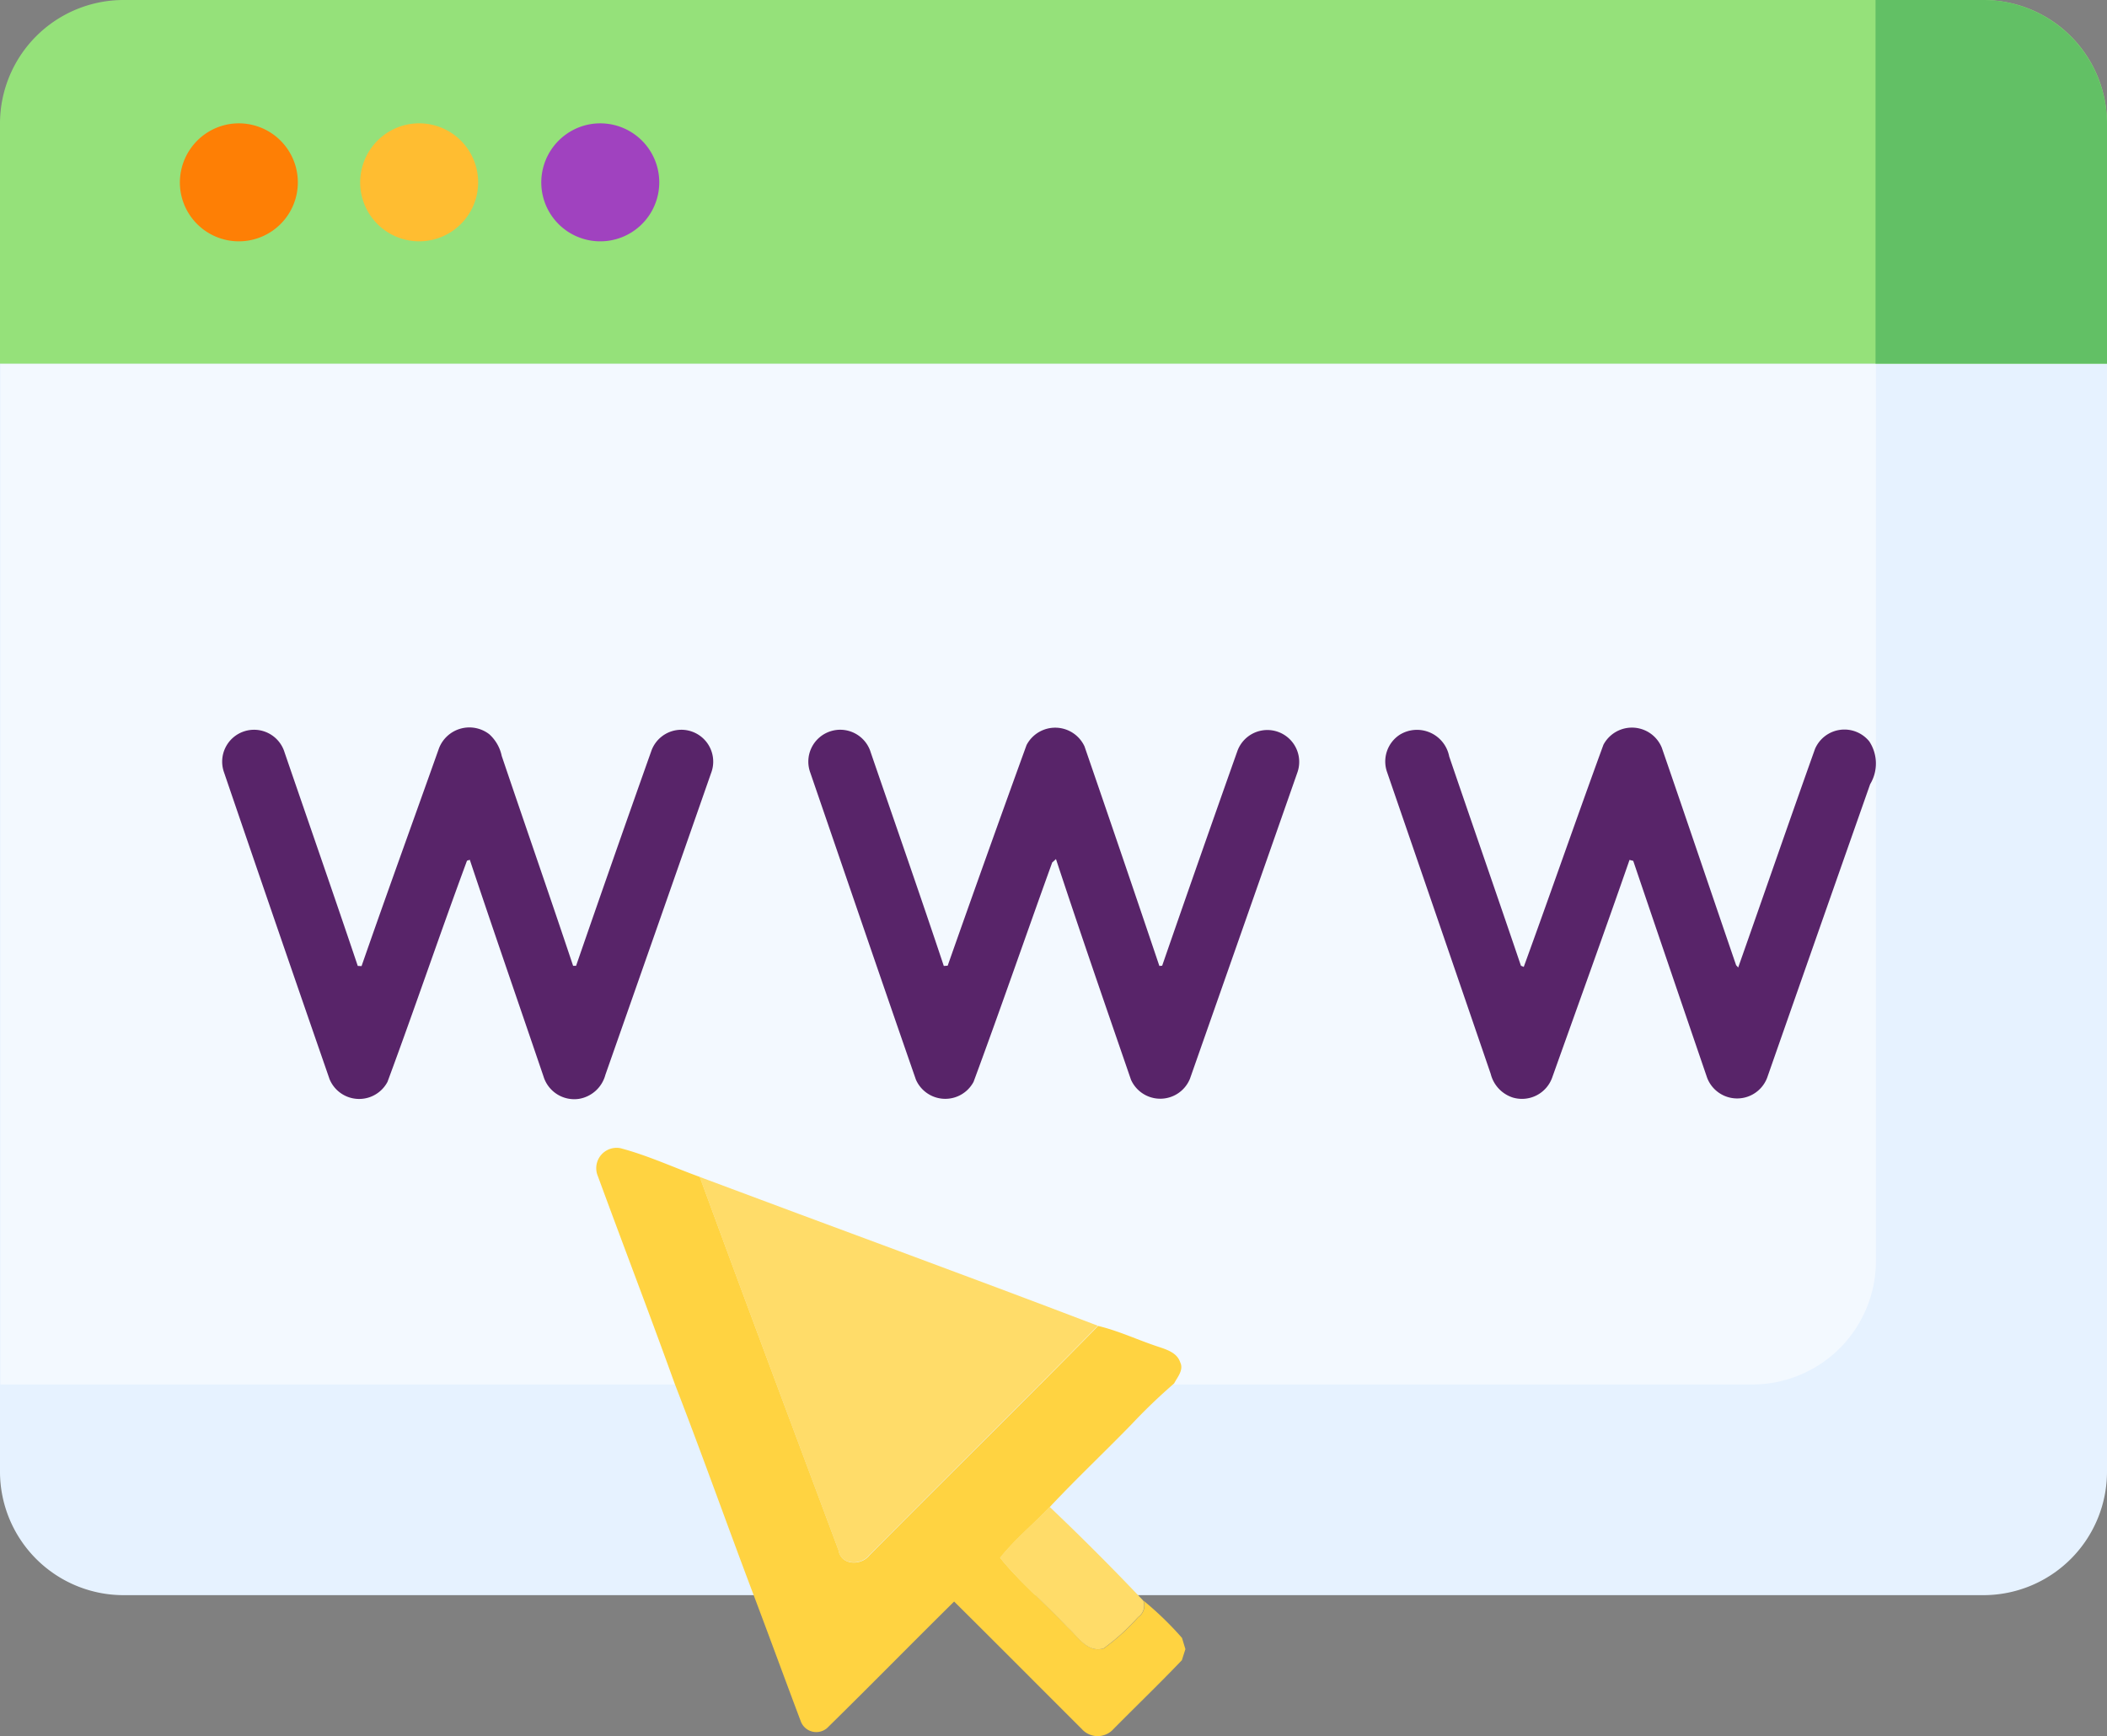 <svg xmlns="http://www.w3.org/2000/svg" width="75" height="61.8" viewBox="0 0 75 61.8">
  <rect x="0" y="0" width="75" height="61.8" fill="#808080" stroke="none"/>
  <g id="t3-im1" transform="translate(1739.64 5098.516)">
    <path id="Path_185919" data-name="Path 185919" d="M4.394,48.4A4.4,4.4,0,0,1,0,43.989V0H75V43.989A4.4,4.4,0,0,1,70.605,48.4Z" transform="translate(-1739.64 -5090.13)" fill="#e6f2ff"/>
    <path id="Path_185920" data-name="Path 185920" d="M0,36.339V0H66.761V31.925a4.4,4.4,0,0,1-4.392,4.414Z" transform="translate(-1739.626 -5085.569)" fill="#f3f9ff"/>
    <path id="Path_185922" data-name="Path 185922" d="M718.639,597.189v-8.533a4.4,4.4,0,0,1,4.395-4.414h66.211a4.4,4.4,0,0,1,4.394,4.414v8.533Z" transform="translate(-2458.279 -5682.758)" fill="#95e17a"/>
    <path id="Path_185906" data-name="Path 185906" d="M61.478,222.78a1.159,1.159,0,0,1,1.79-.5,1.434,1.434,0,0,1,.443.772c.842,2.492,1.708,4.977,2.541,7.472.026,0,.079,0,.106,0q1.328-3.844,2.689-7.678a1.134,1.134,0,1,1,2.116.819q-1.876,5.371-3.762,10.74a1.173,1.173,0,0,1-.945.856,1.145,1.145,0,0,1-1.258-.8c-.874-2.57-1.764-5.136-2.623-7.711l-.1.032c-.967,2.614-1.86,5.258-2.829,7.871a1.14,1.14,0,0,1-2.063-.093q-1.891-5.455-3.756-10.921a1.135,1.135,0,1,1,2.155-.711c.869,2.533,1.751,5.064,2.605,7.6l.135.006C59.624,227.94,60.561,225.364,61.478,222.78Z" transform="translate(-1785.492 -5294.658)" fill="#582469"/>
    <path id="Path_185907" data-name="Path 185907" d="M204.48,222.691a1.15,1.15,0,0,1,2.064.046q1.344,3.9,2.664,7.815l.1-.007q1.326-3.829,2.679-7.647a1.134,1.134,0,1,1,2.13.78q-1.907,5.446-3.819,10.888a1.141,1.141,0,0,1-2.1.037c-.9-2.614-1.805-5.229-2.67-7.855l-.134.121c-.939,2.6-1.84,5.217-2.8,7.811a1.141,1.141,0,0,1-2.052-.081c-1.264-3.638-2.507-7.284-3.759-10.927a1.135,1.135,0,1,1,2.152-.719c.869,2.533,1.755,5.062,2.6,7.6l.138-.009Q203.058,226.611,204.48,222.691Z" transform="translate(-1907.58 -5294.682)" fill="#582469"/>
    <path id="Path_185908" data-name="Path 185908" d="M345.13,222.682a1.148,1.148,0,0,1,2.076.1c.89,2.579,1.761,5.165,2.647,7.747l.074.082c.914-2.591,1.81-5.189,2.733-7.777a1.139,1.139,0,0,1,1.933-.272,1.428,1.428,0,0,1,.031,1.524q-1.836,5.221-3.665,10.447a1.143,1.143,0,0,1-2.139,0q-1.32-3.857-2.629-7.718l-.132-.034c-.9,2.589-1.833,5.167-2.753,7.749a1.143,1.143,0,0,1-1.4.711,1.184,1.184,0,0,1-.787-.839q-1.84-5.371-3.688-10.74a1.137,1.137,0,0,1,.447-1.336,1.168,1.168,0,0,1,1.762.771c.847,2.485,1.711,4.965,2.554,7.452l.1.041C343.25,227.964,344.168,225.314,345.13,222.682Z" transform="translate(-2027.695 -5294.685)" fill="#582469"/>
    <g id="_dd636eff" data-name="#dd636eff" transform="translate(-1733.243 -5094.13)">
      <path id="Path_185910" data-name="Path 185910" d="M45.059,75.879a2.1,2.1,0,1,1-1.552,2.308A2.11,2.11,0,0,1,45.059,75.879Z" transform="translate(-43.484 -75.806)" fill="#fe7f05"/>
    </g>
    <g id="_ffe07dff" data-name="#ffe07dff" transform="translate(-1726.823 -5094.132)">
      <path id="Path_185911" data-name="Path 185911" d="M88.963,75.906a2.1,2.1,0,1,1-1.434,2.105A2.109,2.109,0,0,1,88.963,75.906Z" transform="translate(-87.523 -75.792)" fill="#ffbd31"/>
    </g>
    <g id="_86f1a7ff" data-name="#86f1a7ff" transform="translate(-1720.378 -5094.131)">
      <path id="Path_185912" data-name="Path 185912" d="M133.09,75.879a2.1,2.1,0,1,1-1.539,2.289A2.107,2.107,0,0,1,133.09,75.879Z" transform="translate(-131.53 -75.801)" fill="#a042bf"/>
    </g>
    <g id="_efe7e4ff" data-name="#efe7e4ff" transform="translate(-1718.414 -5057.665)">
      <path id="Path_185916" data-name="Path 185916" d="M145.207,324.69a.725.725,0,0,1,.8-1c.968.255,1.888.683,2.829,1.024,1.626,4.439,3.288,8.865,4.94,13.294.087.544.808.549,1.1.172,2.706-2.729,5.445-5.423,8.137-8.162.74.177,1.429.508,2.148.743.3.1.665.215.774.555.131.271-.1.522-.218.75a20.36,20.36,0,0,0-1.521,1.461c-.959.986-1.96,1.93-2.9,2.932-.58.615-1.242,1.155-1.767,1.815.722.895,1.62,1.633,2.4,2.476.369.325.7.918,1.284.75a7.687,7.687,0,0,0,1.227-1.112.5.5,0,0,0,.188-.59,11.653,11.653,0,0,1,1.37,1.326c.031.1.091.3.121.4-.031.1-.094.294-.125.393-.794.833-1.626,1.632-2.435,2.451a.756.756,0,0,1-1.127,0c-1.515-1.512-3.025-3.031-4.545-4.539-1.512,1.493-3,3.01-4.517,4.5a.589.589,0,0,1-.939-.228c-.546-1.449-1.077-2.9-1.624-4.352-.967-2.551-1.877-5.123-2.863-7.665C147.055,329.611,146.112,327.157,145.207,324.69Z" transform="translate(-145.15 -323.667)" fill="#ffd341"/>
    </g>
    <g id="_f6f1f1ff" data-name="#f6f1f1ff" transform="translate(-1714.737 -5056.62)">
      <path id="Path_185917" data-name="Path 185917" d="M170.2,330.77c4.724,1.773,9.467,3.5,14.177,5.3-2.692,2.739-5.432,5.433-8.137,8.162-.291.377-1.012.372-1.1-.172C173.488,339.635,171.826,335.209,170.2,330.77Z" transform="translate(-170.2 -330.77)" fill="#ffdc69"/>
      <path id="Path_185918" data-name="Path 185918" d="M242.87,412.415c.525-.661,1.187-1.2,1.767-1.815,1.139,1.083,2.255,2.2,3.334,3.34a.5.5,0,0,1-.188.59,7.687,7.687,0,0,1-1.227,1.112c-.58.168-.915-.425-1.284-.75C244.49,414.049,243.592,413.31,242.87,412.415Z" transform="translate(-232.179 -398.855)" fill="#ffdc69"/>
    </g>
    <path id="Path_185921" data-name="Path 185921" d="M0,12.947V0H3.825A4.414,4.414,0,0,1,8.239,4.414v8.533Z" transform="translate(-1672.879 -5098.516)" fill="#62c065"/>
  </g>
</svg>
